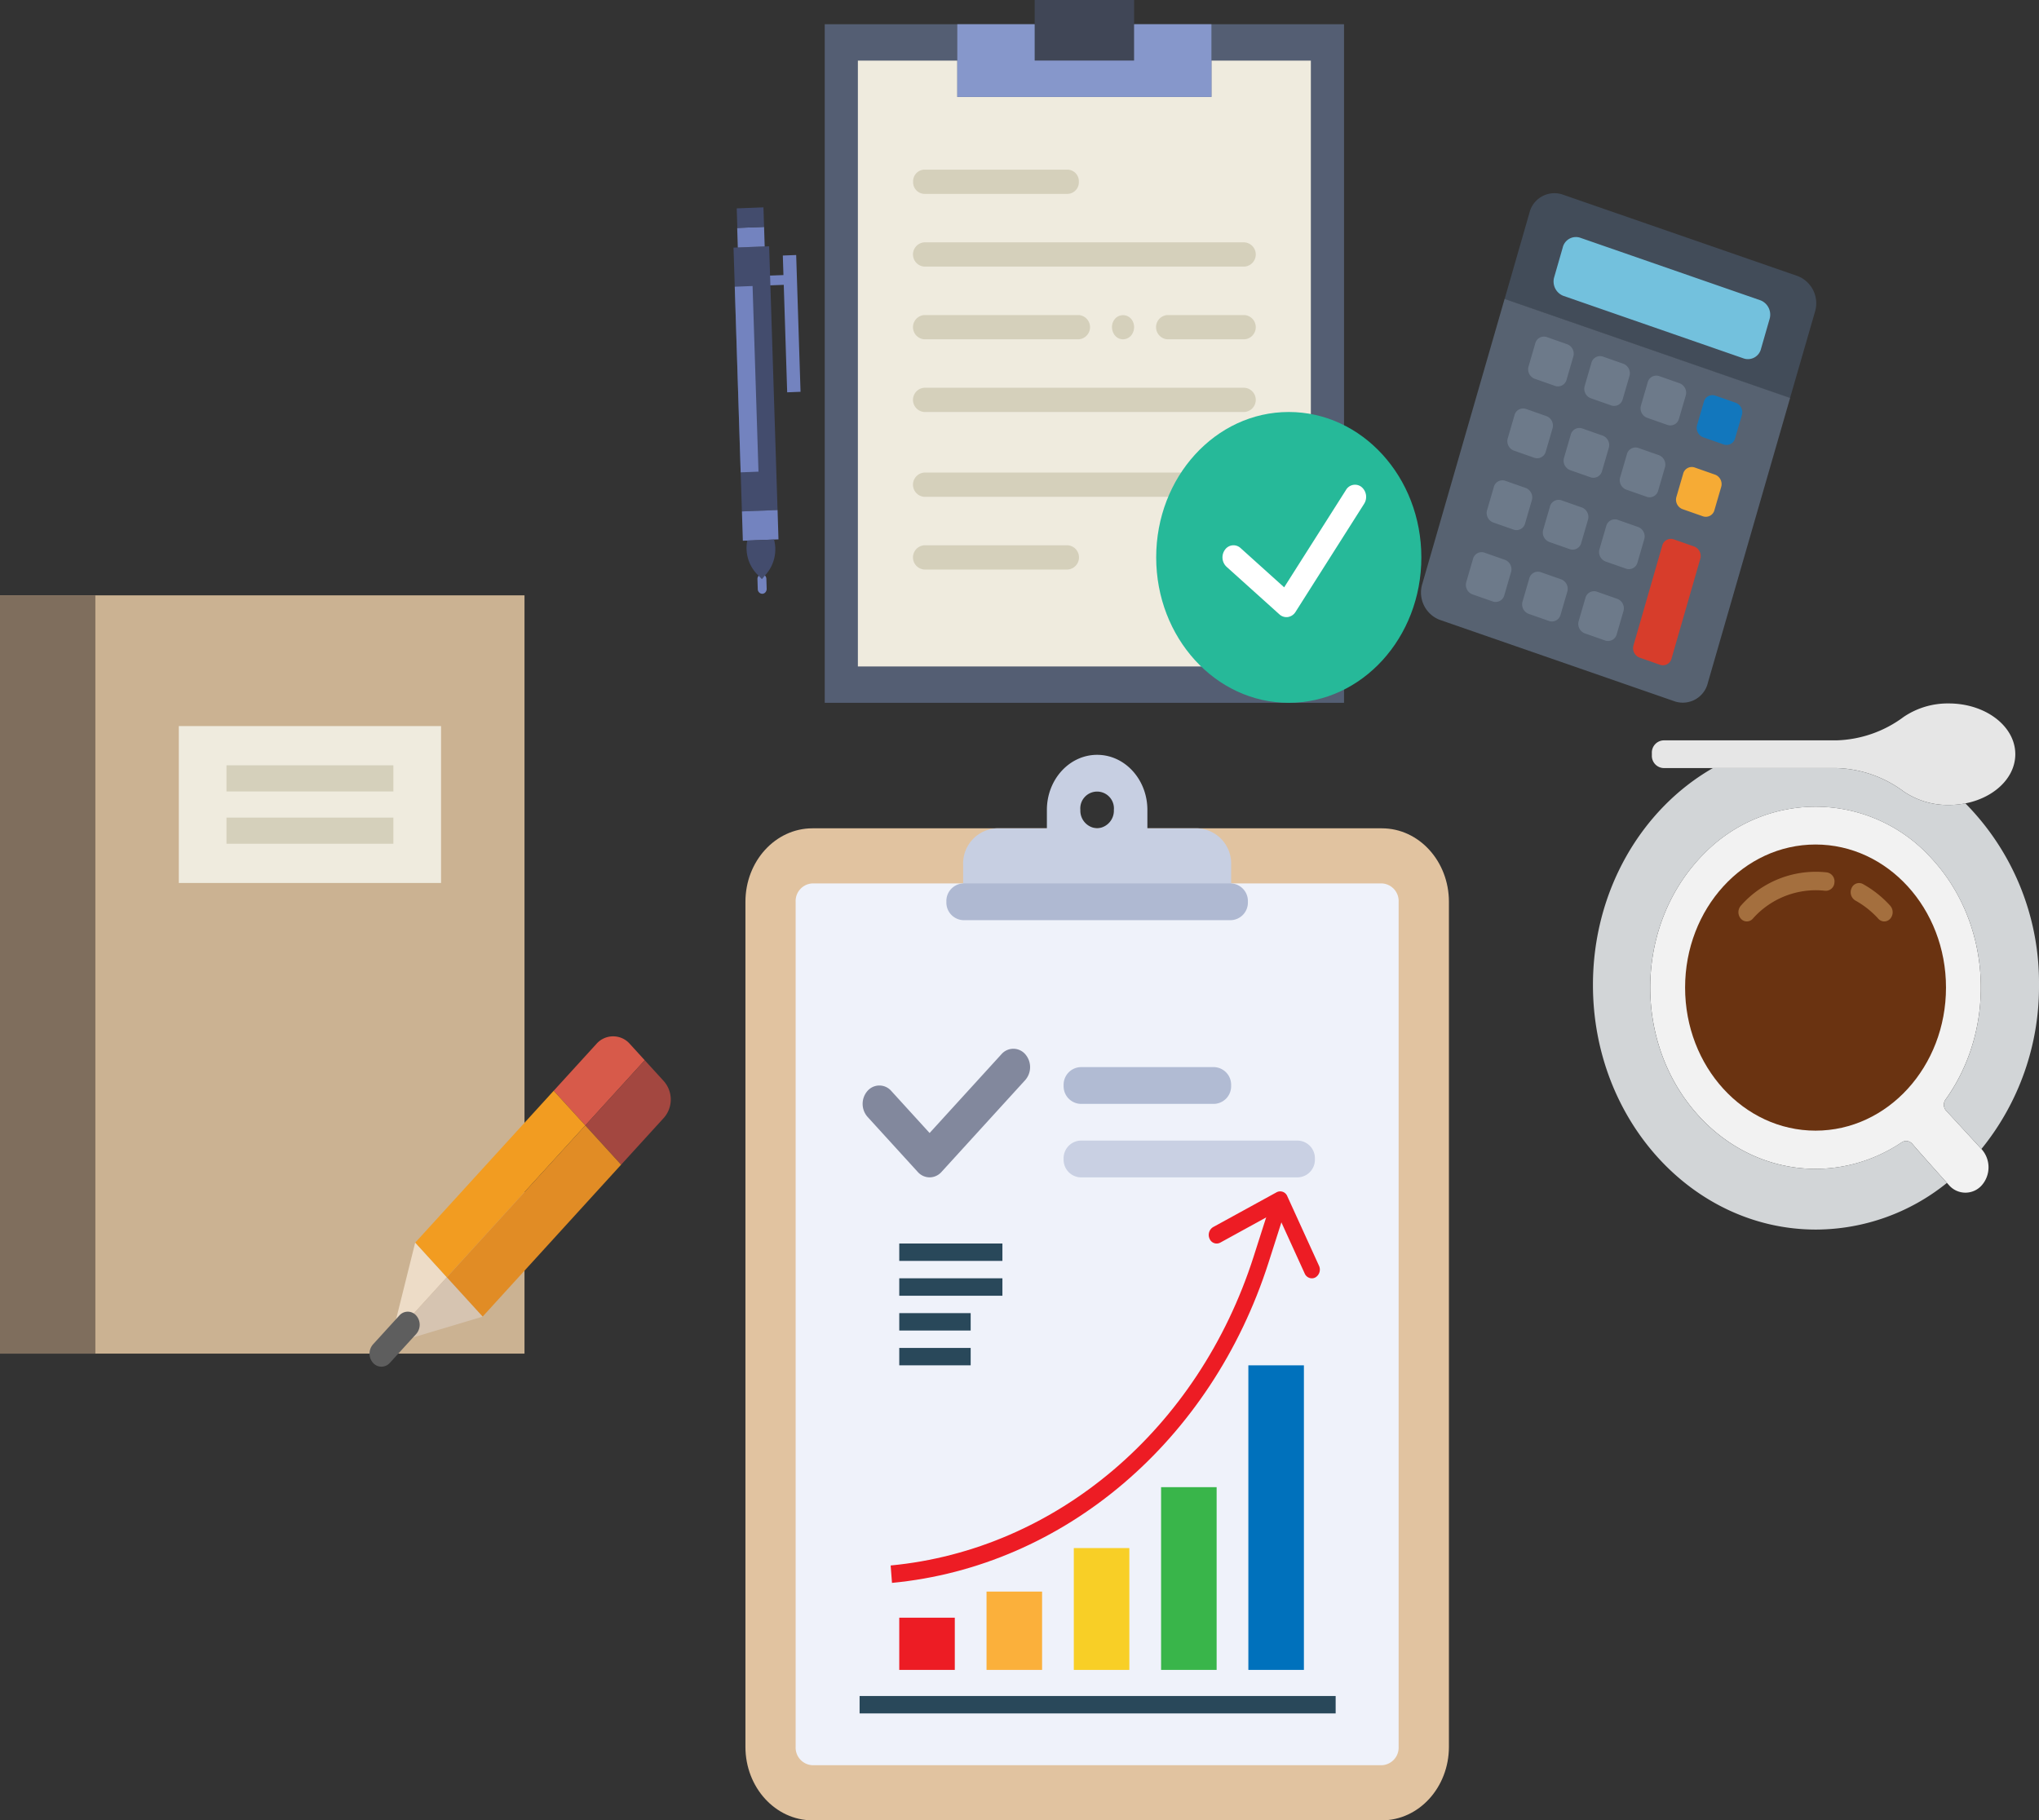 <svg xmlns="http://www.w3.org/2000/svg" viewBox="1014 903.488 318.66 284.55">
  <rect x="1014" y="903.488" width="318.66" height="284.55" fill="#333333" stroke="none"/>
  <defs>
    <style>
      .cls-1 {
        fill: #f2f2f2;
      }

      .cls-2 {
        fill: #e6e6e6;
      }

      .cls-3 {
        fill: #d2d5d7;
      }

      .cls-4 {
        fill: #6a3311;
      }

      .cls-5 {
        fill: #a46f3e;
      }

      .cls-6 {
        fill: #cbb292;
      }

      .cls-7 {
        fill: #7f6e5d;
      }

      .cls-8 {
        fill: #efebde;
      }

      .cls-9 {
        fill: #d5d0bb;
      }

      .cls-10 {
        fill: #eddcc7;
      }

      .cls-11 {
        fill: #d75a4a;
      }

      .cls-12 {
        fill: #f29c21;
      }

      .cls-13 {
        fill: #d6c4b1;
      }

      .cls-14 {
        fill: #a34740;
      }

      .cls-15 {
        fill: #e18c25;
      }

      .cls-16 {
        fill: #5e5e5e;
      }

      .cls-17 {
        fill: #545e73;
      }

      .cls-18 {
        fill: #404656;
      }

      .cls-19 {
        fill: #8697cb;
      }

      .cls-20 {
        fill: #26b999;
      }

      .cls-21 {
        fill: #fff;
      }

      .cls-22 {
        fill: #424c59;
      }

      .cls-23 {
        fill: #576271;
      }

      .cls-24 {
        fill: #73c1dd;
      }

      .cls-25 {
        fill: #6d7a8a;
      }

      .cls-26 {
        fill: #1277bd;
      }

      .cls-27 {
        fill: #f6ab35;
      }

      .cls-28 {
        fill: #d73d2b;
      }

      .cls-29 {
        fill: #7383bf;
      }

      .cls-30 {
        fill: #434c6d;
      }

      .cls-31 {
        fill: #e1c3a0;
      }

      .cls-32 {
        fill: #eff2fa;
      }

      .cls-33 {
        fill: #c7cfe2;
      }

      .cls-34 {
        fill: #afb9d2;
      }

      .cls-35 {
        fill: #82889d;
      }

      .cls-36 {
        opacity: 0.97;
      }

      .cls-37 {
        fill: #29485a;
      }

      .cls-38 {
        fill: #ed1c24;
      }

      .cls-39 {
        fill: #fbb03b;
      }

      .cls-40 {
        fill: #f8cf26;
      }

      .cls-41 {
        fill: #39b54a;
      }

      .cls-42 {
        fill: #0071bc;
      }
    </style>
  </defs>
  <g id="Data_Analytics_Evaluation" data-name="Data Analytics &amp; Evaluation" transform="translate(890 859)">
    <g id="coffee" transform="translate(372.95 154.45)">
      <path id="Path_257" data-name="Path 257" class="cls-1" d="M60.617,64.748s-3.876-4.226-5.573-6.05a1.4,1.4,0,0,1-.085-1.742c8.073-11.253,7.285-27.66-2.381-37.9a24.353,24.353,0,0,0-35.191-.7C6.295,29.316,5.957,48.073,16.374,59.5c8.6,9.433,21.751,10.823,31.7,4.176a1.265,1.265,0,0,1,1.7.225c1.7,1.97,5.735,6.458,5.735,6.458a3.4,3.4,0,0,0,5.115,0A4.258,4.258,0,0,0,60.617,64.748Z" transform="translate(0.146 4.955)"/>
      <path id="Path_258" data-name="Path 258" class="cls-2" d="M55.4,15.871c5.742,0,10.4-3.552,10.4-7.936S61.148,0,55.4,0a12.272,12.272,0,0,0-7.042,2.1A18.435,18.435,0,0,1,37.8,5.771H10.809A1.908,1.908,0,0,0,9,7.755v.361A1.908,1.908,0,0,0,10.809,10.1H37.8a18.435,18.435,0,0,1,10.567,3.669A12.272,12.272,0,0,0,55.4,15.871Z" transform="translate(0.207)"/>
      <path id="Path_259" data-name="Path 259" class="cls-3" d="M57.19,60.553c1.582,1.7,5.062,5.493,5.52,5.992a40.225,40.225,0,0,0,9-25.638A39.859,39.859,0,0,0,60.2,12.515a13.457,13.457,0,0,1-2.585.257,12.272,12.272,0,0,1-7.042-2.1A18.435,18.435,0,0,0,40,7H20.751C9.61,13.38,2,26.166,2,40.907,2,62.023,17.606,79.143,36.855,79.143A32.673,32.673,0,0,0,57.32,71.849c-.986-1.1-4-4.461-5.408-6.095a1.266,1.266,0,0,0-1.7-.225c-9.945,6.647-23.1,5.259-31.7-4.176C8.1,49.927,8.441,31.169,19.534,20.218a24.353,24.353,0,0,1,35.191.7c9.665,10.236,10.454,26.644,2.381,37.9A1.393,1.393,0,0,0,57.19,60.553Z" transform="translate(-2 3.1)"/>
      <ellipse id="Ellipse_23" data-name="Ellipse 23" class="cls-4" cx="20.387" cy="22.364" rx="20.387" ry="22.364" transform="translate(14.401 22.051)"/>
      <path id="Path_260" data-name="Path 260" class="cls-5" d="M37.873,25.46a1.255,1.255,0,0,1-.93-.423,14.031,14.031,0,0,0-3.592-2.85,1.509,1.509,0,0,1-.585-1.936,1.262,1.262,0,0,1,1.765-.642A16.643,16.643,0,0,1,38.8,23a1.542,1.542,0,0,1,0,2.04A1.255,1.255,0,0,1,37.873,25.46Z" transform="translate(7.655 8.616)"/>
      <path id="Path_261" data-name="Path 261" class="cls-5" d="M20.6,26a1.255,1.255,0,0,1-.93-.423,1.542,1.542,0,0,1,0-2.04,15.589,15.589,0,0,1,13.453-5.2,1.419,1.419,0,0,1,1.167,1.59,1.355,1.355,0,0,1-1.449,1.28,13.14,13.14,0,0,0-11.31,4.369A1.25,1.25,0,0,1,20.6,26Z" transform="translate(3.449 8.074)"/>
    </g>
    <g id="notebook" transform="translate(124 137.551)">
      <rect id="Rectangle_35" data-name="Rectangle 35" class="cls-6" width="81.97" height="118.532" transform="translate(0)"/>
      <rect id="Rectangle_36" data-name="Rectangle 36" class="cls-7" width="14.904" height="118.532" transform="translate(0)"/>
      <rect id="Rectangle_37" data-name="Rectangle 37" class="cls-8" width="40.985" height="24.524" transform="translate(27.944 20.437)"/>
      <rect id="Rectangle_38" data-name="Rectangle 38" class="cls-9" width="26.081" height="4.087" transform="translate(35.396 26.568)"/>
      <rect id="Rectangle_39" data-name="Rectangle 39" class="cls-9" width="26.081" height="4.087" transform="translate(35.396 34.742)"/>
      <g id="Group_168" data-name="Group 168" transform="translate(7.467 68.934)">
        <path id="Path_262" data-name="Path 262" class="cls-10" d="M37.923,49.507l-.013.016L34.2,64.42l8.657-9.495Z" transform="translate(19.507 -17.266)"/>
        <path id="Path_263" data-name="Path 263" class="cls-11" d="M62.04,37.467l-2.323-2.548a3.472,3.472,0,0,0-5.229,0l-6.673,7.32,4.939,5.418Z" transform="translate(31.252 -33.731)"/>
        <path id="Path_304" data-name="Path 304" class="cls-12" d="M0,0,7.323.339,8.807,32.42l-7.323-.339Z" transform="translate(79.066 8.507) rotate(45)"/>
        <path id="Path_264" data-name="Path 264" class="cls-13" d="M48.562,58.318l.015-.016-5.6-6.143L34.32,61.653l-.248,1Z" transform="translate(19.392 -14.499)"/>
        <path id="Path_265" data-name="Path 265" class="cls-14" d="M56.065,51.89l6.673-7.32a4.34,4.34,0,0,0,0-5.737l-2.984-3.274L50.467,45.747Z" transform="translate(33.54 -31.823)"/>
        <path id="Path_305" data-name="Path 305" class="cls-15" d="M0,0,8.3.384,9.788,32.465l-8.3-.384Z" transform="translate(67.968 43.804) rotate(-135)"/>
        <path id="Path_266" data-name="Path 266" class="cls-16" d="M34.228,63.391a1.778,1.778,0,0,1-1.317-.6,2.184,2.184,0,0,1,0-2.89l4.112-4.51a1.747,1.747,0,0,1,2.634,0,2.184,2.184,0,0,1,0,2.89l-4.112,4.51A1.778,1.778,0,0,1,34.228,63.391Z" transform="translate(17.919 -11.749)"/>
      </g>
    </g>
    <g id="notepad" transform="translate(252.891 44.488)">
      <g id="Group_169" data-name="Group 169" transform="translate(0)">
        <path id="Path_267" data-name="Path 267" class="cls-17" d="M57.254,2H50.347V7.683H34.807V2H2V108.075H83.155V2Z" transform="translate(-2 1.788)"/>
        <rect id="Rectangle_42" data-name="Rectangle 42" class="cls-18" width="15.54" height="9.471" transform="translate(32.807)"/>
        <path id="Path_268" data-name="Path 268" class="cls-8" d="M60.254,5v5.683H20.54V5H5V99.709H75.794V5Z" transform="translate(0.18 4.471)"/>
        <path id="Path_269" data-name="Path 269" class="cls-19" d="M41.627,2V7.683H26.087V2H14V13.365H53.714V2Z" transform="translate(6.72 1.788)"/>
        <path id="Path_270" data-name="Path 270" class="cls-9" d="M34.174,17.788H11.727A1.815,1.815,0,0,1,10,15.894,1.815,1.815,0,0,1,11.727,14H34.174A1.815,1.815,0,0,1,35.9,15.894,1.815,1.815,0,0,1,34.174,17.788Z" transform="translate(3.814 12.519)"/>
        <path id="Path_271" data-name="Path 271" class="cls-9" d="M34.174,48.788H11.727a1.9,1.9,0,0,1,0-3.788H34.174a1.9,1.9,0,0,1,0,3.788Z" transform="translate(3.814 40.238)"/>
        <path id="Path_272" data-name="Path 272" class="cls-9" d="M61.8,23.788H11.727a1.9,1.9,0,0,1,0-3.788H61.8a1.9,1.9,0,0,1,0,3.788Z" transform="translate(3.814 17.884)"/>
        <path id="Path_273" data-name="Path 273" class="cls-9" d="M61.8,35.788H11.727a1.9,1.9,0,0,1,0-3.788H61.8a1.9,1.9,0,0,1,0,3.788Z" transform="translate(3.814 28.614)"/>
        <path id="Path_274" data-name="Path 274" class="cls-9" d="M61.8,42.788H11.727a1.9,1.9,0,0,1,0-3.788H61.8a1.9,1.9,0,0,1,0,3.788Z" transform="translate(3.814 34.873)"/>
        <path id="Path_275" data-name="Path 275" class="cls-9" d="M35.9,29.788H11.727a1.9,1.9,0,0,1,0-3.788H35.9a1.9,1.9,0,0,1,0,3.788Z" transform="translate(3.814 23.249)"/>
        <path id="Path_276" data-name="Path 276" class="cls-9" d="M45.814,29.788H33.727a1.9,1.9,0,0,1,0-3.788H45.814a1.9,1.9,0,0,1,0,3.788Z" transform="translate(19.801 23.249)"/>
        <path id="Path_277" data-name="Path 277" class="cls-9" d="M29.727,29.781a1.636,1.636,0,0,1-1.226-.549,2.088,2.088,0,0,1-.5-1.345,1.966,1.966,0,0,1,.5-1.345,1.677,1.677,0,0,1,2.452,0,1.974,1.974,0,0,1,.5,1.345,2.059,2.059,0,0,1-.5,1.345A1.705,1.705,0,0,1,29.727,29.781Z" transform="translate(16.894 23.257)"/>
      </g>
      <g id="Group_170" data-name="Group 170" transform="translate(51.801 64.402)">
        <ellipse id="Ellipse_24" data-name="Ellipse 24" class="cls-20" cx="20.72" cy="22.73" rx="20.72" ry="22.73"/>
        <path id="Path_278" data-name="Path 278" class="cls-21" d="M59.707,40.34a1.631,1.631,0,0,0-2.4.474L47.64,56.042,40.822,49.9a1.623,1.623,0,0,0-2.429.263,2.018,2.018,0,0,0,.24,2.665L46.9,60.272a1.64,1.64,0,0,0,1.095.43,1.674,1.674,0,0,0,.237-.017,1.721,1.721,0,0,0,1.181-.794l10.73-16.913A2.017,2.017,0,0,0,59.707,40.34Z" transform="translate(-27.64 -28.635)"/>
      </g>
    </g>
    <g id="Group_171" data-name="Group 171" transform="translate(346.099 74.663)">
      <g id="Group_160" data-name="Group 160" transform="translate(13.042)">
        <path id="Path_178" data-name="Path 178" class="cls-22" d="M908.994,270.5a4.573,4.573,0,0,0-2.668-5.627L869.5,252.1a4.023,4.023,0,0,0-5.129,2.927l-3.87,13.439,44.6,15.5Z" transform="translate(-860.5 -251.888)"/>
      </g>
      <g id="Group_161" data-name="Group 161" transform="translate(0 16.553)">
        <path id="Path_179" data-name="Path 179" class="cls-23" d="M804.13,332.2l-12.852,44.52a4.573,4.573,0,0,0,2.668,5.627l36.826,12.779A4.023,4.023,0,0,0,835.9,392.2l12.851-44.52Z" transform="translate(-791.088 -332.2)"/>
      </g>
      <g id="Group_162" data-name="Group 162" transform="translate(20.709 6.868)">
        <path id="Path_180" data-name="Path 180" class="cls-24" d="M931.05,304.211,902.791,294.4a2.408,2.408,0,0,1-1.39-2.927l1.334-4.638a2.118,2.118,0,0,1,2.668-1.525l28.258,9.811a2.408,2.408,0,0,1,1.39,2.927l-1.334,4.638A2.1,2.1,0,0,1,931.05,304.211Z" transform="translate(-901.309 -285.209)"/>
      </g>
      <g id="Group_163" data-name="Group 163" transform="translate(16.729 22.433)">
        <path id="Path_181" data-name="Path 181" class="cls-25" d="M884.349,368.45l-3.232-1.134a1.584,1.584,0,0,1-.921-1.958l1.033-3.545a1.392,1.392,0,0,1,1.785-1.01l3.232,1.134a1.584,1.584,0,0,1,.921,1.958l-1.033,3.545A1.392,1.392,0,0,1,884.349,368.45Z" transform="translate(-880.126 -360.726)"/>
      </g>
      <g id="Group_164" data-name="Group 164" transform="translate(25.503 25.483)">
        <path id="Path_182" data-name="Path 182" class="cls-25" d="M931.049,383.25l-3.232-1.134a1.584,1.584,0,0,1-.921-1.958l1.033-3.545a1.392,1.392,0,0,1,1.785-1.01l3.232,1.134a1.584,1.584,0,0,1,.921,1.958l-1.033,3.545A1.385,1.385,0,0,1,931.049,383.25Z" transform="translate(-926.826 -375.526)"/>
      </g>
      <g id="Group_165" data-name="Group 165" transform="translate(34.297 28.534)">
        <path id="Path_183" data-name="Path 183" class="cls-25" d="M977.849,398.05l-3.232-1.134a1.584,1.584,0,0,1-.921-1.958l1.033-3.545a1.392,1.392,0,0,1,1.785-1.01l3.232,1.134a1.584,1.584,0,0,1,.921,1.958l-1.033,3.545A1.392,1.392,0,0,1,977.849,398.05Z" transform="translate(-973.626 -390.326)"/>
      </g>
      <g id="Group_166" data-name="Group 166" transform="translate(43.071 31.584)">
        <path id="Path_184" data-name="Path 184" class="cls-26" d="M1024.549,412.85l-3.232-1.134a1.584,1.584,0,0,1-.921-1.958l1.033-3.545a1.392,1.392,0,0,1,1.785-1.01l3.232,1.134a1.584,1.584,0,0,1,.921,1.958l-1.033,3.545A1.385,1.385,0,0,1,1024.549,412.85Z" transform="translate(-1020.326 -405.126)"/>
      </g>
      <g id="Group_167" data-name="Group 167" transform="translate(13.479 33.666)">
        <path id="Path_185" data-name="Path 185" class="cls-25" d="M867.049,422.95l-3.232-1.134a1.584,1.584,0,0,1-.921-1.958l1.033-3.545a1.392,1.392,0,0,1,1.785-1.01l3.232,1.134a1.584,1.584,0,0,1,.921,1.958l-1.033,3.545A1.385,1.385,0,0,1,867.049,422.95Z" transform="translate(-862.826 -415.226)"/>
      </g>
      <g id="Group_168-2" data-name="Group 168" transform="translate(22.272 36.717)">
        <path id="Path_186" data-name="Path 186" class="cls-25" d="M913.849,437.75l-3.232-1.134a1.584,1.584,0,0,1-.921-1.958l1.033-3.545a1.392,1.392,0,0,1,1.785-1.01l3.232,1.134a1.584,1.584,0,0,1,.921,1.958l-1.033,3.545A1.392,1.392,0,0,1,913.849,437.75Z" transform="translate(-909.626 -430.026)"/>
      </g>
      <g id="Group_169-2" data-name="Group 169" transform="translate(31.046 39.767)">
        <path id="Path_187" data-name="Path 187" class="cls-25" d="M960.549,452.55l-3.232-1.134a1.584,1.584,0,0,1-.921-1.958l1.033-3.545a1.392,1.392,0,0,1,1.785-1.01l3.232,1.134a1.584,1.584,0,0,1,.921,1.958l-1.033,3.545A1.385,1.385,0,0,1,960.549,452.55Z" transform="translate(-956.326 -444.826)"/>
      </g>
      <g id="Group_170-2" data-name="Group 170" transform="translate(39.839 42.817)">
        <path id="Path_188" data-name="Path 188" class="cls-27" d="M1007.349,467.35l-3.232-1.134a1.584,1.584,0,0,1-.921-1.958l1.033-3.545a1.392,1.392,0,0,1,1.785-1.01l3.232,1.134a1.584,1.584,0,0,1,.921,1.958l-1.033,3.545A1.392,1.392,0,0,1,1007.349,467.35Z" transform="translate(-1003.126 -459.626)"/>
      </g>
      <g id="Group_171-2" data-name="Group 171" transform="translate(10.247 44.899)">
        <path id="Path_189" data-name="Path 189" class="cls-25" d="M849.849,477.45l-3.232-1.134a1.584,1.584,0,0,1-.921-1.958l1.033-3.545a1.392,1.392,0,0,1,1.785-1.01l3.232,1.134a1.584,1.584,0,0,1,.921,1.958l-1.033,3.545A1.392,1.392,0,0,1,849.849,477.45Z" transform="translate(-845.626 -469.726)"/>
      </g>
      <g id="Group_172" data-name="Group 172" transform="translate(19.021 47.95)">
        <path id="Path_190" data-name="Path 190" class="cls-25" d="M896.549,492.25l-3.232-1.134a1.584,1.584,0,0,1-.921-1.958l1.033-3.545a1.392,1.392,0,0,1,1.785-1.01l3.232,1.134a1.584,1.584,0,0,1,.921,1.958l-1.033,3.545A1.385,1.385,0,0,1,896.549,492.25Z" transform="translate(-892.326 -484.526)"/>
      </g>
      <g id="Group_173" data-name="Group 173" transform="translate(27.814 51)">
        <path id="Path_191" data-name="Path 191" class="cls-25" d="M943.349,507.05l-3.232-1.134a1.584,1.584,0,0,1-.921-1.958l1.033-3.545a1.392,1.392,0,0,1,1.785-1.01l3.232,1.134a1.584,1.584,0,0,1,.921,1.958l-1.033,3.545A1.392,1.392,0,0,1,943.349,507.05Z" transform="translate(-939.126 -499.326)"/>
      </g>
      <g id="Group_174" data-name="Group 174" transform="translate(33.132 54.051)">
        <path id="Path_192" data-name="Path 192" class="cls-28" d="M971.649,533.825l-3.232-1.134a1.584,1.584,0,0,1-.921-1.958l4.472-15.52a1.392,1.392,0,0,1,1.785-1.01l3.232,1.134a1.584,1.584,0,0,1,.921,1.958l-4.472,15.52A1.385,1.385,0,0,1,971.649,533.825Z" transform="translate(-967.426 -514.126)"/>
      </g>
      <g id="Group_175" data-name="Group 175" transform="translate(6.997 56.132)">
        <path id="Path_193" data-name="Path 193" class="cls-25" d="M832.549,531.95l-3.232-1.134a1.584,1.584,0,0,1-.921-1.958l1.033-3.545a1.392,1.392,0,0,1,1.785-1.01l3.232,1.134a1.584,1.584,0,0,1,.921,1.958l-1.033,3.545A1.4,1.4,0,0,1,832.549,531.95Z" transform="translate(-828.326 -524.226)"/>
      </g>
      <g id="Group_176" data-name="Group 176" transform="translate(15.79 59.183)">
        <path id="Path_194" data-name="Path 194" class="cls-25" d="M879.349,546.75l-3.232-1.134a1.584,1.584,0,0,1-.921-1.958l1.033-3.545a1.392,1.392,0,0,1,1.785-1.01l3.232,1.134a1.584,1.584,0,0,1,.921,1.958l-1.033,3.545A1.406,1.406,0,0,1,879.349,546.75Z" transform="translate(-875.126 -539.026)"/>
      </g>
      <g id="Group_177" data-name="Group 177" transform="translate(24.564 62.233)">
        <path id="Path_195" data-name="Path 195" class="cls-25" d="M926.049,561.55l-3.232-1.134a1.584,1.584,0,0,1-.921-1.958l1.033-3.545a1.392,1.392,0,0,1,1.785-1.01l3.232,1.134a1.584,1.584,0,0,1,.921,1.958l-1.033,3.545A1.4,1.4,0,0,1,926.049,561.55Z" transform="translate(-921.826 -553.826)"/>
      </g>
    </g>
    <g id="pen" transform="translate(95.17 108.883) rotate(-47)">
      <path id="Path_41" data-name="Path 41" class="cls-29" d="M4.054,4.918a.67.67,0,0,1-.508-.189L2.063,3.255a.728.728,0,0,1,.048-1.029.738.738,0,0,1,1.036-.048L4.63,3.652a.726.726,0,0,1-.048,1.029.805.805,0,0,1-.528.237" transform="translate(114.183 92.386)"/>
      <path id="Path_42" data-name="Path 42" class="cls-30" d="M54.408,86.665,83.67,57.583l3.954,3.927L58.362,90.593Z" transform="translate(32.958 29.823)"/>
      <g id="Group_18" data-name="Group 18" transform="translate(4.024 6.41)">
        <path id="Path_43" data-name="Path 43" class="cls-29" d="M4.586,6.654a.67.67,0,0,1-.508-.19.726.726,0,0,1,.048-1.029L5.21,4.359a.738.738,0,0,1,1.036-.048A.726.726,0,0,1,6.2,5.34L5.114,6.417a.806.806,0,0,1-.528.237" transform="translate(72.028 114.733)"/>
        <path id="Path_44" data-name="Path 44" class="cls-29" d="M9.181,7.229,7.014,9.383,4.03,6.42,6.2,4.266Z" transform="translate(109.05 75.05)"/>
        <path id="Path_45" data-name="Path 45" class="cls-29" d="M29.694,46.41l-1.482-1.472,15.173-15.08,1.482,1.472Z" transform="translate(73.572 57.616)"/>
        <path id="Path_46" data-name="Path 46" class="cls-29" d="M10,13.556,6.045,9.629,9.3,6.4l3.954,3.927Z" transform="translate(74.045 103.681)"/>
      </g>
      <g id="Group_19" data-name="Group 19" transform="translate(4.682 3.222)">
        <path id="Path_47" data-name="Path 47" class="cls-30" d="M11.413,7.855h0L14.379,10.8h0a5.96,5.96,0,0,1-4.695,2.784l-1.124.052.052-1.117a5.909,5.909,0,0,1,2.8-4.664" transform="translate(68.513 109.134)"/>
        <path id="Path_48" data-name="Path 48" class="cls-30" d="M7,9.365,4.03,6.42,6.2,4.266,9.163,7.211Z" transform="translate(110.577 76.101)"/>
      </g>
      <path id="Path_49" data-name="Path 49" class="cls-29" d="M40.263,62.95l-1.977-1.963L58.879,40.521l1.977,1.963Z" transform="translate(53.415 51.194)"/>
    </g>
    <g id="check-mark" transform="translate(240.49 162.481)">
      <path id="Path_279" data-name="Path 279" class="cls-31" d="M170.1,190.381h-89c-5.783,0-10.471-5.143-10.471-11.487V46.8c0-6.344,4.688-11.487,10.471-11.487h89c5.783,0,10.471,5.143,10.471,11.487v132.1C180.566,185.238,175.878,190.381,170.1,190.381Z" transform="translate(-70.621 -23.824)"/>
      <path id="Path_280" data-name="Path 280" class="cls-32" d="M188.724,199.633h-89a2.754,2.754,0,0,1-2.618-2.872V64.665a2.754,2.754,0,0,1,2.618-2.872h89a2.754,2.754,0,0,1,2.618,2.872v132.1A2.754,2.754,0,0,1,188.724,199.633Z" transform="translate(-89.25 -41.691)"/>
      <path id="Path_281" data-name="Path 281" class="cls-33" d="M222.028,11.487h-7.853V8.615c0-4.758-3.516-8.615-7.853-8.615s-7.853,3.857-7.853,8.615v2.872h-7.853a5.507,5.507,0,0,0-5.235,5.743v5.743h41.884V17.23A5.507,5.507,0,0,0,222.028,11.487Zm-15.707,0A2.754,2.754,0,0,1,203.7,8.615a2.629,2.629,0,1,1,5.236,0A2.754,2.754,0,0,1,206.321,11.487Z" transform="translate(-151.349)"/>
      <path id="Path_282" data-name="Path 282" class="cls-34" d="M221.053,67.536H179.169a2.754,2.754,0,0,1-2.618-2.872h0a2.754,2.754,0,0,1,2.618-2.872h41.884a2.754,2.754,0,0,1,2.618,2.872h0A2.753,2.753,0,0,1,221.053,67.536Z" transform="translate(-145.138 -41.691)"/>
      <path id="Path_283" data-name="Path 283" class="cls-35" d="M142.885,161.343a2.5,2.5,0,0,1-1.851-.841l-7.853-8.615a3.071,3.071,0,0,1,0-4.061,2.457,2.457,0,0,1,3.7,0l6,6.585,11.238-12.328a2.457,2.457,0,0,1,3.7,0,3.071,3.071,0,0,1,0,4.061L144.736,160.5A2.5,2.5,0,0,1,142.885,161.343Z" transform="translate(-114.09 -95.294)"/>
      <g id="Group_178" data-name="Group 178" class="cls-36" transform="translate(49.737 48.818)">
        <path id="Path_284" data-name="Path 284" class="cls-34" d="M261.9,155.812H240.962a2.754,2.754,0,0,1-2.618-2.872h0a2.754,2.754,0,0,1,2.618-2.872H261.9a2.754,2.754,0,0,1,2.618,2.872h0A2.754,2.754,0,0,1,261.9,155.812Z" transform="translate(-238.344 -150.068)"/>
      </g>
      <g id="Group_179" data-name="Group 179" class="cls-36" transform="translate(49.737 60.305)">
        <path id="Path_285" data-name="Path 285" class="cls-33" d="M274.993,191.122H240.962a2.754,2.754,0,0,1-2.618-2.872h0a2.754,2.754,0,0,1,2.618-2.872h34.031a2.754,2.754,0,0,1,2.618,2.872h0A2.754,2.754,0,0,1,274.993,191.122Z" transform="translate(-238.344 -185.378)"/>
      </g>
    </g>
    <g id="diagram" transform="translate(258.339 230.716)">
      <g id="Group_184" data-name="Group 184" transform="translate(0 8.156)">
        <path id="Path_292" data-name="Path 292" class="cls-37" d="M42.667,51.182h16.12V53.9H42.667Z" transform="translate(-36.467 -51.182)"/>
        <path id="Path_293" data-name="Path 293" class="cls-37" d="M42.667,85.316h16.12v2.721H42.667Z" transform="translate(-36.467 -79.875)"/>
        <path id="Path_294" data-name="Path 294" class="cls-37" d="M42.667,119.449h11.16v2.721H42.667Z" transform="translate(-36.467 -108.567)"/>
        <path id="Path_295" data-name="Path 295" class="cls-37" d="M42.667,153.582h11.16V156.3H42.667Z" transform="translate(-36.467 -137.259)"/>
        <path id="Path_296" data-name="Path 296" class="cls-37" d="M0,494.916H74.4v2.721H0Z" transform="translate(0 -424.183)"/>
      </g>
      <g id="Group_185" data-name="Group 185" transform="translate(4.854 0.906)">
        <path id="Path_297" data-name="Path 297" class="cls-38" d="M33.619,66l-.211-2.721C59.32,60.816,81.514,41.93,90.13,15.009L93.106,5.7l2.341.9-2.976,9.31C83.535,43.843,60.506,63.444,33.619,66Z" transform="translate(-33.408 -5.7)"/>
        <path id="Path_298" data-name="Path 298" class="cls-38" d="M42.667,418.116h8.68v8.161h-8.68Z" transform="translate(-41.322 -352.375)"/>
      </g>
      <path id="Path_299" data-name="Path 299" class="cls-39" d="M136.533,392.516h8.68v12.242h-8.68Z" transform="translate(-116.694 -329.95)"/>
      <path id="Path_300" data-name="Path 300" class="cls-40" d="M230.4,349.849h8.68v19.044H230.4Z" transform="translate(-196.921 -294.084)"/>
      <path id="Path_301" data-name="Path 301" class="cls-41" d="M324.267,290.116h8.68v28.565h-8.68Z" transform="translate(-277.148 -243.873)"/>
      <path id="Path_302" data-name="Path 302" class="cls-42" d="M418.133,170.649h8.68v47.609h-8.68Z" transform="translate(-357.375 -143.45)"/>
      <path id="Path_303" data-name="Path 303" class="cls-38" d="M391.582,13.615a1.232,1.232,0,0,1-1.116-.752l-4.4-9.658-8.8,4.833a1.192,1.192,0,0,1-1.664-.609,1.425,1.425,0,0,1,.556-1.825l9.92-5.441a1.192,1.192,0,0,1,1.664.608h0l4.96,10.882a1.424,1.424,0,0,1-.564,1.821A1.154,1.154,0,0,1,391.582,13.615Z" transform="translate(-320.903 -0.018)"/>
    </g>
  </g>
</svg>
